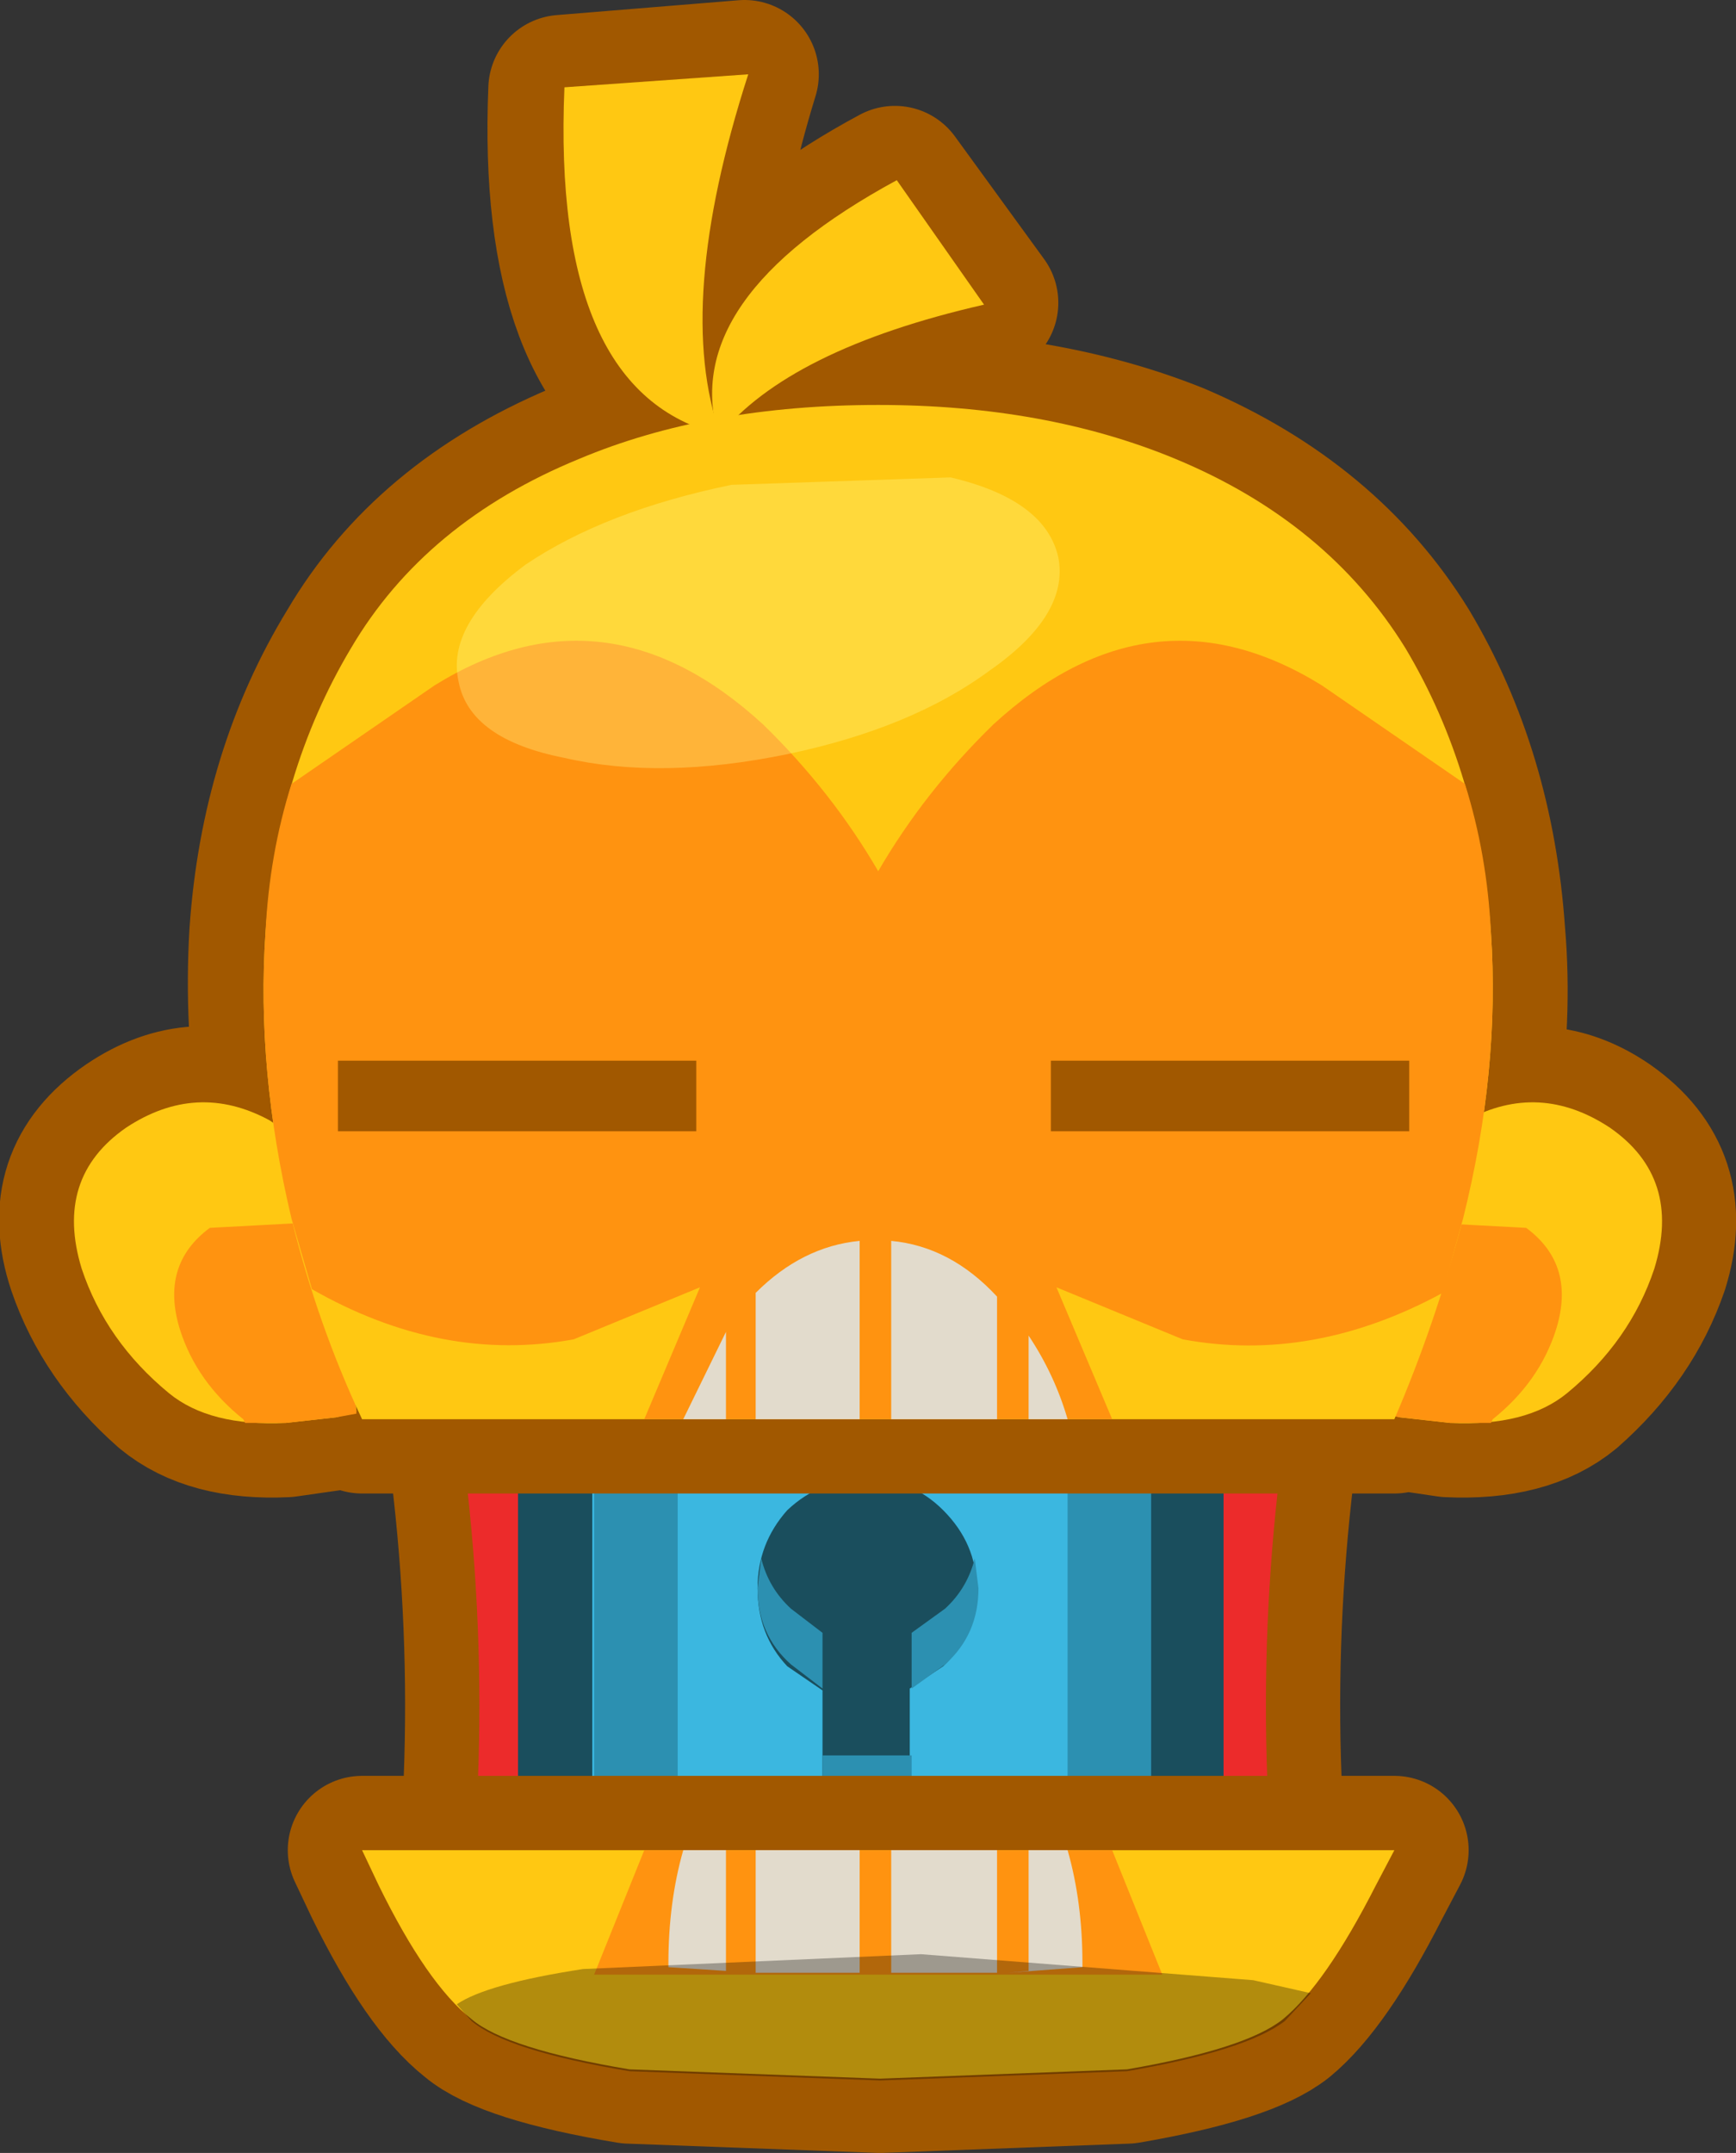 <?xml version="1.0" encoding="UTF-8" standalone="no"?>
<svg xmlns:xlink="http://www.w3.org/1999/xlink" height="57.95px" width="46.75px" xmlns="http://www.w3.org/2000/svg">
  <rect width="100%" height="100%" fill="#333333" stroke="none"/>
  <g transform="matrix(1.0, 0.0, 0.0, 1.0, 23.4, 29.4)">
    <path d="M-10.65 20.6 Q-10.0 12.25 -12.0 3.95 L-0.45 3.95 0.65 3.95 12.2 3.95 Q10.2 12.25 10.85 20.6 L0.65 20.6 -0.45 20.6 -10.65 20.6" fill="#c2421e" fill-rule="evenodd" stroke="none"/>
    <path d="M-10.65 20.6 Q-10.0 12.25 -12.0 3.95 L-0.45 3.95 0.65 3.95 12.2 3.95 Q10.2 12.25 10.85 20.6 L0.65 20.6 -0.45 20.6 -10.65 20.6 Z" fill="none" stroke="#a15800" stroke-linecap="round" stroke-linejoin="round" stroke-width="4.0"/>
    <path d="M-10.65 20.6 Q-10.0 12.25 -12.0 3.95 L-0.45 3.95 0.65 3.95 12.2 3.95 Q10.2 12.25 10.85 20.6 L0.65 20.6 -0.45 20.6 -10.65 20.6" fill="#ec2b2b" fill-rule="evenodd" stroke="none"/>
    <path d="M-7.45 8.7 L7.55 8.7 7.55 20.35 -7.45 20.35 -7.45 8.7" fill="#3bb7e0" fill-rule="evenodd" stroke="none"/>
    <path d="M-7.45 8.7 L7.55 8.7 7.55 20.35 -7.45 20.35 -7.45 8.7 Z" fill="none" stroke="#1a4e5d" stroke-linecap="round" stroke-linejoin="round" stroke-width="4.0"/>
    <path d="M-7.45 8.7 L7.55 8.7 7.55 20.35 -7.45 20.35 -7.45 8.7" fill="#3bb7e0" fill-rule="evenodd" stroke="none"/>
    <path d="M2.9 13.35 Q2.9 14.6 2.0 15.45 L1.1 16.05 1.1 19.45 -1.25 19.45 -1.25 16.1 -2.2 15.45 Q-3.0 14.6 -3.0 13.35 -3.0 12.15 -2.2 11.25 -1.3 10.4 -0.05 10.4 1.15 10.4 2.0 11.25 2.9 12.15 2.9 13.35" fill="#1a4e5d" fill-rule="evenodd" stroke="none"/>
    <path d="M7.6 8.6 L7.6 20.25 5.35 20.25 5.35 8.6 7.6 8.6 M-7.4 8.6 L-5.15 8.6 -5.15 20.25 -7.4 20.25 -7.4 8.6" fill="#2c90b1" fill-rule="evenodd" stroke="none"/>
    <path d="M-1.25 16.05 L-2.1 15.4 Q-3.0 14.6 -3.0 13.35 L-2.9 12.55 Q-2.7 13.35 -2.1 13.9 L-1.25 14.55 -1.25 16.05 M1.15 19.4 L-1.25 19.4 -1.25 17.85 1.15 17.85 1.15 19.4 M2.95 13.35 Q2.95 14.6 2.05 15.4 L1.15 16.05 1.15 14.55 2.05 13.9 Q2.65 13.35 2.85 12.55 L2.95 13.35" fill="#2c90b1" fill-rule="evenodd" stroke="none"/>
    <path d="M13.65 21.35 Q12.3 24.0 11.15 24.95 10.15 25.75 6.95 26.3 L0.3 26.55 -6.45 26.3 Q-9.75 25.75 -10.7 24.95 -11.9 24.0 -13.2 21.35 L-13.65 20.4 14.15 20.4 13.65 21.35" fill="#799e49" fill-rule="evenodd" stroke="none"/>
    <path d="M13.65 21.35 Q12.3 24.0 11.15 24.95 10.15 25.75 6.95 26.3 L0.3 26.55 -6.45 26.3 Q-9.75 25.75 -10.7 24.95 -11.9 24.0 -13.2 21.35 L-13.65 20.4 14.15 20.4 13.65 21.35 Z" fill="none" stroke="#a15800" stroke-linecap="round" stroke-linejoin="round" stroke-width="4.0"/>
    <path d="M13.65 21.35 Q12.3 24.0 11.15 24.95 10.15 25.75 6.95 26.3 L0.3 26.55 -6.45 26.3 Q-9.75 25.75 -10.7 24.95 -11.9 24.0 -13.2 21.35 L-13.65 20.4 14.15 20.4 13.65 21.35" fill="#ffc812" fill-rule="evenodd" stroke="none"/>
    <path d="M7.9 23.75 L-7.4 23.75 -6.05 20.4 6.55 20.4 7.9 23.75" fill="#ff9310" fill-rule="evenodd" stroke="none"/>
    <path d="M3.45 23.7 L0.6 23.7 0.6 20.4 3.45 20.4 3.45 23.7 M5.75 23.55 L3.75 23.7 4.3 23.65 4.3 20.4 5.35 20.4 Q5.75 21.8 5.75 23.45 L5.75 23.55 M-5.4 23.55 L-5.4 23.45 Q-5.4 21.8 -5.0 20.4 L-3.85 20.4 -3.85 23.65 -5.4 23.55 M-0.25 23.7 L-3.05 23.7 -3.05 20.4 -0.25 20.4 -0.25 23.7" fill="#e2dbcc" fill-rule="evenodd" stroke="none"/>
    <path d="M-7.7 23.6 L1.4 23.2 10.35 23.9 11.9 24.25 11.2 25.0 Q10.15 25.8 6.95 26.35 L0.3 26.6 -6.45 26.35 Q-9.75 25.8 -10.7 25.0 L-11.1 24.55 Q-10.3 24.0 -7.7 23.6" fill="#000000" fill-opacity="0.302" fill-rule="evenodd" stroke="none"/>
    <path d="M-16.15 0.7 L-16.05 0.75 Q-16.45 -1.85 -16.3 -4.3 -16.0 -8.6 -13.95 -11.95 -11.95 -15.35 -7.8 -17.1 L-4.85 -17.95 Q-8.55 -19.65 -8.25 -27.0 L-3.35 -27.4 Q-5.1 -21.7 -4.2 -18.25 -4.7 -21.65 0.7 -24.55 L3.1 -21.25 Q-1.6 -20.15 -3.6 -18.2 L0.25 -18.5 Q4.75 -18.5 8.25 -17.1 12.35 -15.35 14.45 -11.95 16.45 -8.6 16.75 -4.3 16.95 -2.0 16.55 0.5 18.3 -0.2 19.9 0.9 21.9 2.3 21.15 4.7 20.5 6.6 18.85 8.05 17.7 9.0 15.6 8.9 L14.25 8.7 14.2 8.7 14.15 8.8 -13.65 8.8 -13.8 8.6 -14.3 8.7 -15.7 8.9 Q-17.75 9.0 -18.9 8.05 -20.55 6.6 -21.2 4.7 -22.0 2.3 -19.95 0.9 -18.1 -0.35 -16.15 0.7" fill="#9e8b49" fill-rule="evenodd" stroke="none"/>
    <path d="M-16.15 0.7 Q-18.1 -0.35 -19.95 0.9 -22.0 2.3 -21.2 4.7 -20.55 6.6 -18.9 8.05 -17.75 9.0 -15.7 8.9 L-14.3 8.7 -13.8 8.6 -13.65 8.8 14.15 8.8 14.2 8.7 14.25 8.7 15.6 8.9 Q17.7 9.0 18.85 8.05 20.5 6.6 21.15 4.7 21.9 2.3 19.9 0.9 18.3 -0.2 16.55 0.5 16.95 -2.0 16.75 -4.3 16.45 -8.6 14.45 -11.95 12.35 -15.35 8.25 -17.1 4.75 -18.5 0.25 -18.5 L-3.6 -18.2 Q-1.6 -20.15 3.1 -21.25 L0.7 -24.55 Q-4.7 -21.65 -4.2 -18.25 -5.1 -21.7 -3.35 -27.4 L-8.25 -27.0 Q-8.55 -19.65 -4.85 -17.95 L-7.8 -17.1 Q-11.95 -15.35 -13.95 -11.95 -16.0 -8.6 -16.3 -4.3 -16.45 -1.85 -16.05 0.75 L-16.15 0.7 Z" fill="none" stroke="#a15800" stroke-linecap="round" stroke-linejoin="round" stroke-width="4.0"/>
    <path d="M-14.95 1.55 L-16.15 0.75 Q-18.1 -0.3 -20.0 0.95 -21.95 2.3 -21.2 4.75 -20.55 6.7 -18.85 8.1 -17.75 9.0 -15.7 8.9 L-14.35 8.75 -13.8 8.6 -14.5 2.0 -14.95 1.55" fill="#ffc812" fill-rule="evenodd" stroke="none"/>
    <path d="M-14.95 3.5 L-17.75 3.65 Q-19.1 4.65 -18.55 6.4 -18.1 7.8 -16.85 8.8 L-16.8 8.9 -15.7 8.9 -14.35 8.75 -13.8 8.65 -14.35 3.9 Q-14.6 3.65 -14.95 3.5" fill="#ff9310" fill-rule="evenodd" stroke="none"/>
    <path d="M16.1 0.75 Q18.05 -0.3 19.95 0.95 21.9 2.3 21.15 4.75 20.5 6.7 18.8 8.1 17.7 9.0 15.65 8.9 L14.3 8.75 13.75 8.6 14.45 2.0 14.9 1.55 Q15.5 1.05 16.1 0.75" fill="#ffc812" fill-rule="evenodd" stroke="none"/>
    <path d="M14.9 3.5 L17.7 3.65 Q19.05 4.65 18.5 6.4 18.05 7.8 16.8 8.8 L16.75 8.9 15.65 8.9 14.3 8.75 13.75 8.65 14.3 3.9 Q14.55 3.65 14.9 3.5" fill="#ff9310" fill-rule="evenodd" stroke="none"/>
    <path d="M-8.2 -27.05 L-3.25 -27.4 Q-5.25 -21.2 -4.0 -17.7 -8.55 -18.8 -8.2 -27.05" fill="#ffc812" fill-rule="evenodd" stroke="none"/>
    <path d="M0.75 -24.55 L3.1 -21.2 Q-2.15 -20.0 -4.05 -17.65 -5.15 -21.35 0.75 -24.55" fill="#ffc812" fill-rule="evenodd" stroke="none"/>
    <path d="M16.75 -4.3 Q17.0 -0.6 16.0 3.4 15.25 6.25 14.15 8.8 L-13.65 8.8 Q-14.85 6.25 -15.55 3.4 -16.5 -0.6 -16.25 -4.3 -15.95 -8.6 -13.95 -11.95 -11.95 -15.35 -7.8 -17.05 -4.35 -18.5 0.25 -18.5 4.75 -18.5 8.25 -17.05 12.35 -15.35 14.45 -11.95 16.45 -8.6 16.75 -4.3" fill="#ffc812" fill-rule="evenodd" stroke="none"/>
    <path d="M12.2 -10.95 L16.05 -8.3 Q16.65 -6.4 16.75 -4.3 17.0 -0.6 16.0 3.4 L15.45 5.4 Q11.95 7.3 8.45 6.65 L5.05 5.25 6.55 8.8 -6.05 8.8 -4.55 5.25 -7.95 6.65 Q-11.5 7.3 -15.0 5.3 L-15.55 3.4 Q-16.5 -0.6 -16.25 -4.3 -16.15 -6.4 -15.55 -8.3 L-11.7 -10.95 Q-7.1 -13.8 -2.85 -9.9 -1.0 -8.1 0.25 -5.95 1.5 -8.1 3.35 -9.9 7.6 -13.8 12.2 -10.95" fill="#ff9310" fill-rule="evenodd" stroke="none"/>
    <path d="M-14.3 -0.85 L-4.65 -0.85 -4.65 1.05 -14.3 1.05 -14.3 -0.85" fill="#a15800" fill-rule="evenodd" stroke="none"/>
    <path d="M4.9 -0.85 L14.55 -0.85 14.55 1.05 4.9 1.05 4.9 -0.85" fill="#a15800" fill-rule="evenodd" stroke="none"/>
    <path d="M4.3 6.55 Q5.0 7.6 5.35 8.8 L4.3 8.8 4.3 6.55 M0.6 4.0 Q2.2 4.15 3.45 5.5 L3.45 8.8 0.6 8.8 0.6 4.0 M-3.05 5.4 Q-1.8 4.15 -0.25 4.0 L-0.25 8.8 -3.05 8.8 -3.05 5.4 M-3.85 8.8 L-5.0 8.8 -3.85 6.45 -3.85 8.8" fill="#e2dbcc" fill-rule="evenodd" stroke="none"/>
    <path d="M5.1 -14.4 Q5.4 -12.85 3.25 -11.35 1.15 -9.8 -2.2 -9.1 -5.6 -8.4 -8.2 -9.0 -10.75 -9.5 -11.05 -11.05 -11.4 -12.6 -9.25 -14.2 -7.1 -15.65 -3.7 -16.35 L2.2 -16.55 Q4.75 -15.95 5.1 -14.4" fill="#ffff99" fill-opacity="0.302" fill-rule="evenodd" stroke="none"/>
  </g>
</svg>
